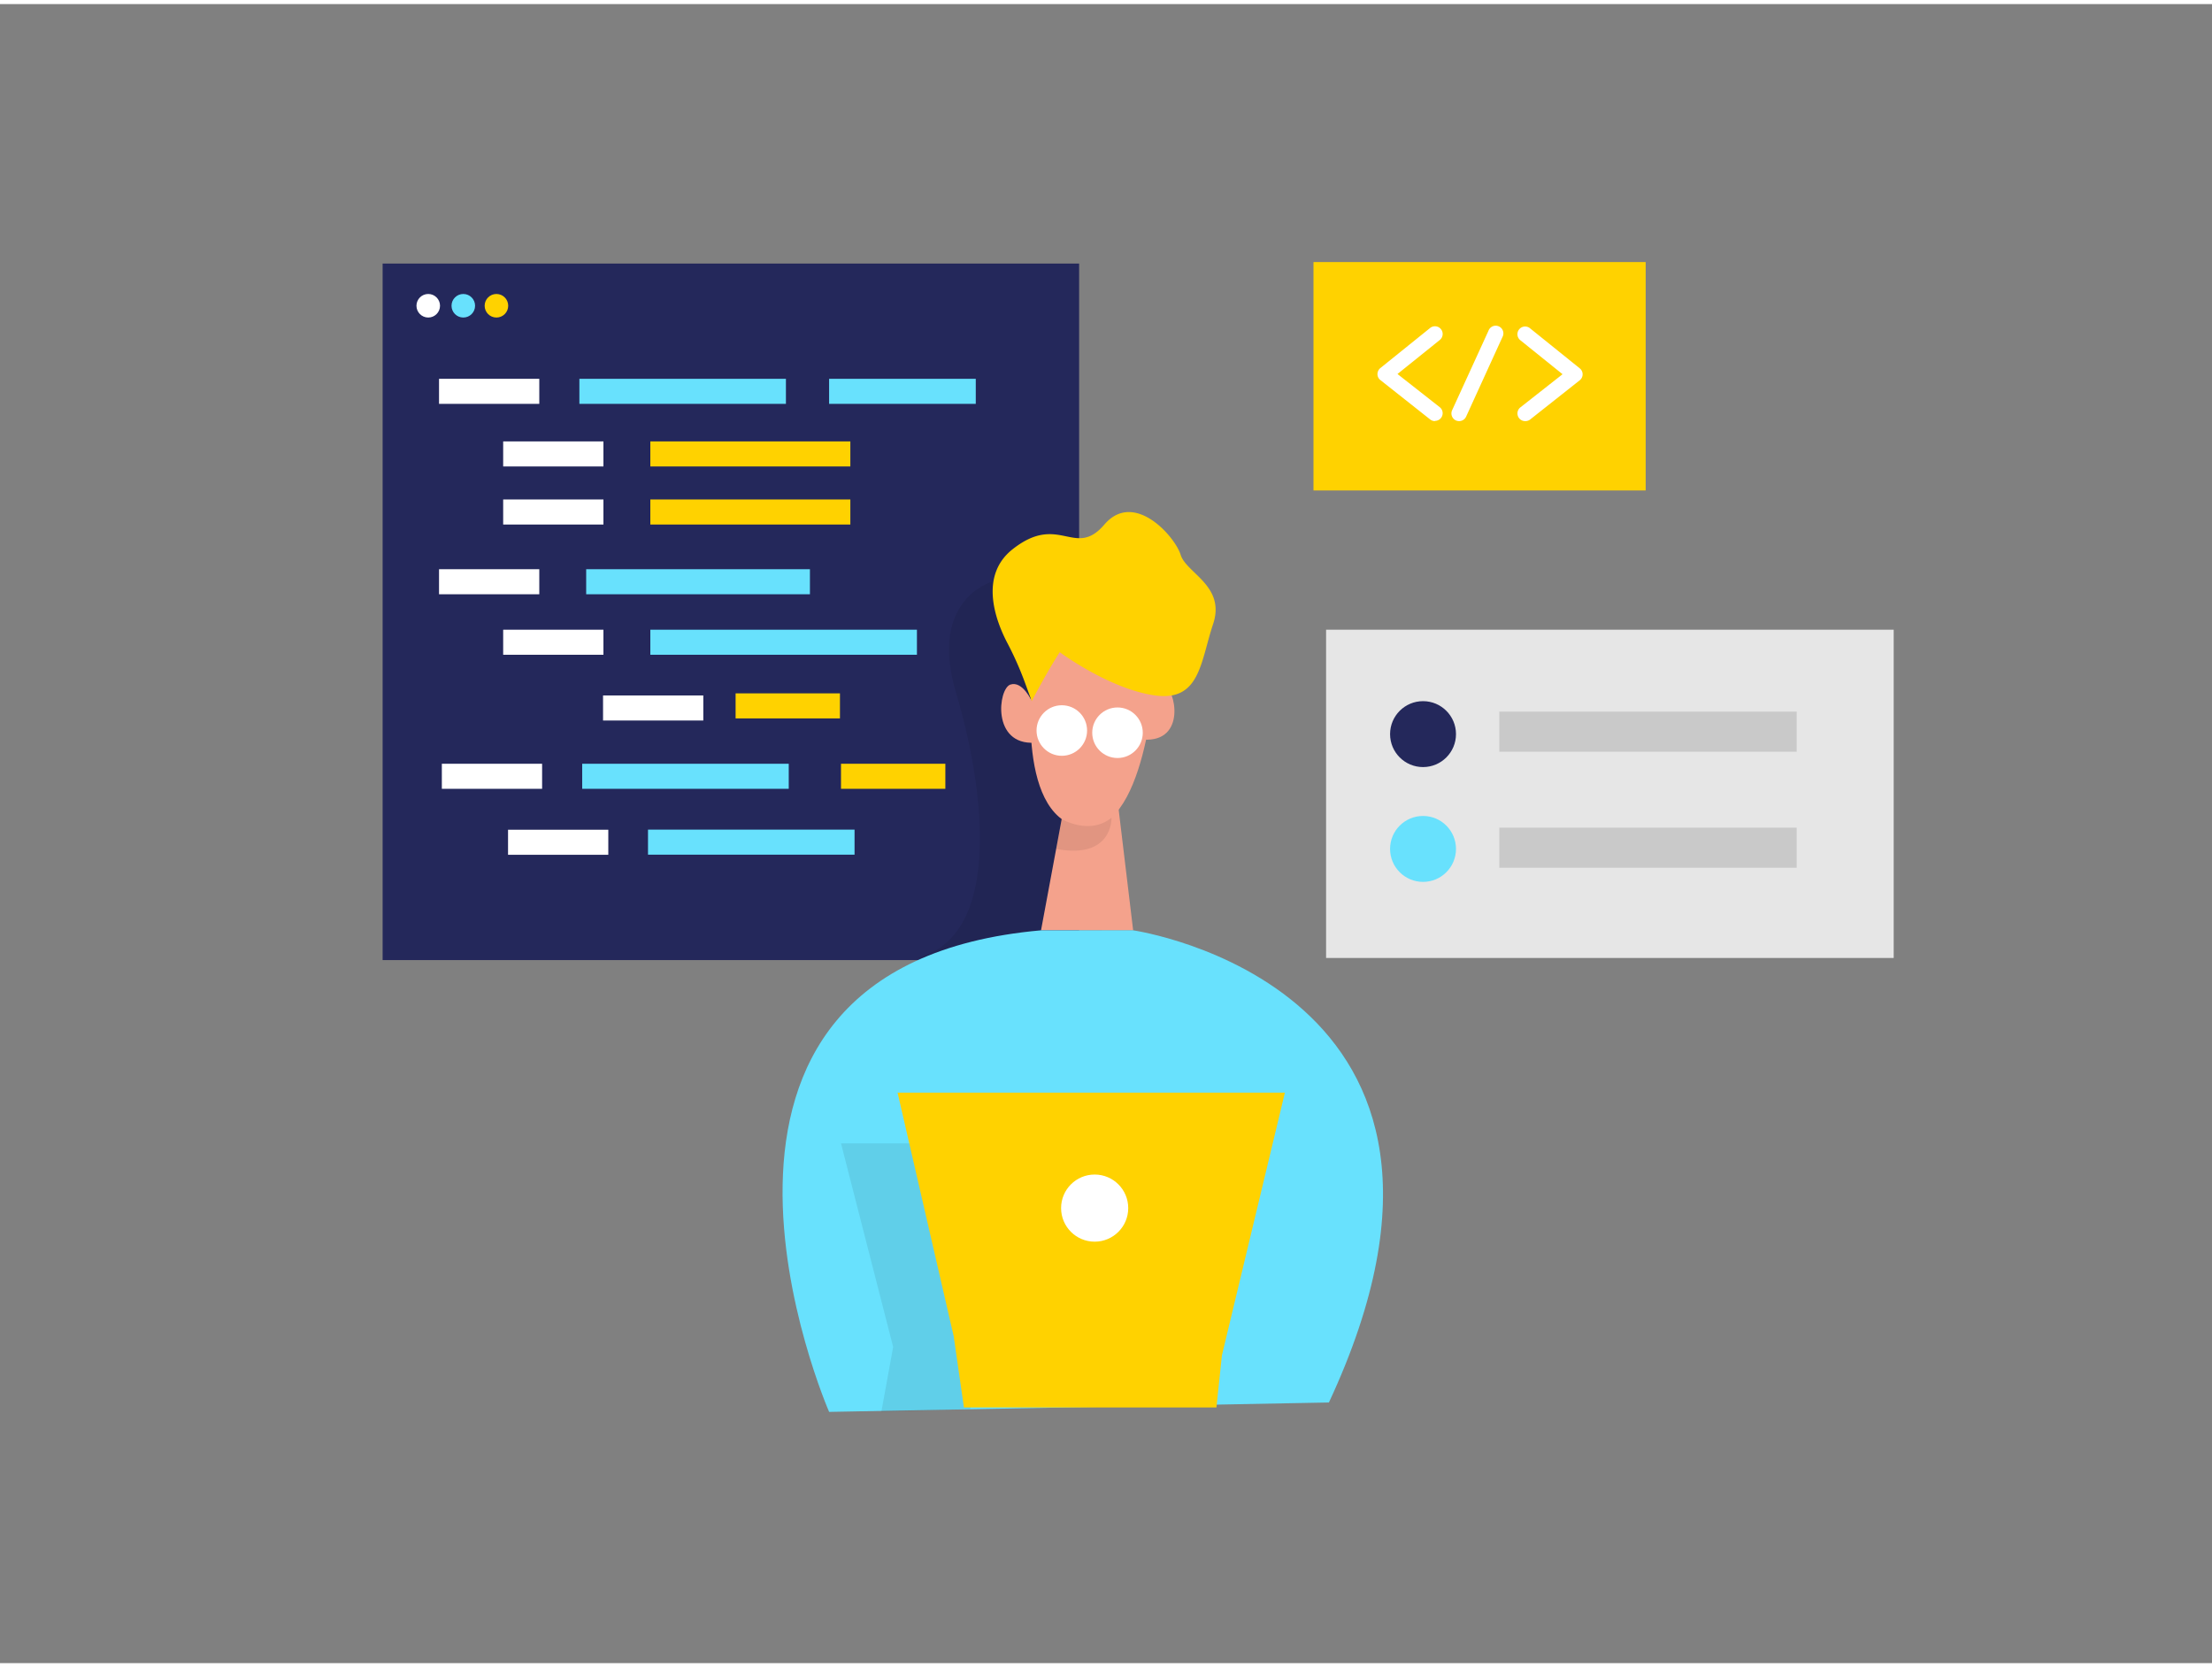 <svg id="Layer_1" data-name="Layer 1" xmlns="http://www.w3.org/2000/svg" viewBox="0 0 400 300" width="406" height="306" class="illustration styles_illustrationTablet__1DWOa"><rect x="0" y="0" width="400" height="300" fill="#808080" stroke="none"/><path d="M206.54,126.05s1.64-3.73,3.86-3,4.19,10.46-3.64,9.95Z" fill="#f4a28c"></path><rect x="69.19" y="46.92" width="125.95" height="125.95" fill="#24285b"></rect><rect x="106" y="102.19" width="40.46" height="4.53" fill="#68e1fd"></rect><rect x="117.6" y="89.58" width="36.17" height="4.53" fill="#ffd200"></rect><rect x="152.08" y="137.37" width="18.87" height="4.53" fill="#ffd200"></rect><rect x="133.02" y="124.64" width="18.87" height="4.53" fill="#ffd200"></rect><rect x="117.6" y="113.13" width="48.21" height="4.53" fill="#68e1fd"></rect><rect x="90.99" y="113.13" width="18.13" height="4.53" fill="#fff"></rect><rect x="109.05" y="125.02" width="18.13" height="4.53" fill="#fff"></rect><rect x="91.87" y="149.3" width="18.13" height="4.53" fill="#fff"></rect><rect x="79.39" y="102.19" width="18.13" height="4.53" fill="#fff"></rect><circle cx="77.44" cy="54.55" r="2.13" fill="#fff"></circle><circle cx="83.78" cy="54.55" r="2.13" fill="#68e1fd"></circle><circle cx="89.77" cy="54.55" r="2.13" fill="#ffd200"></circle><rect x="79.39" y="67.76" width="18.13" height="4.53" fill="#fff"></rect><rect x="90.99" y="79.08" width="18.13" height="4.53" fill="#fff"></rect><rect x="117.6" y="79.08" width="36.17" height="4.53" fill="#ffd200"></rect><rect x="90.99" y="89.58" width="18.13" height="4.53" fill="#fff"></rect><rect x="104.77" y="67.76" width="37.35" height="4.53" fill="#68e1fd"></rect><rect x="79.9" y="137.37" width="18.13" height="4.53" fill="#fff"></rect><rect x="105.28" y="137.37" width="37.35" height="4.53" fill="#68e1fd"></rect><rect x="117.18" y="149.28" width="37.35" height="4.53" fill="#68e1fd"></rect><rect x="149.93" y="67.76" width="26.52" height="4.53" fill="#68e1fd"></rect><rect x="237.52" y="46.65" width="60.07" height="41.3" fill="#ffd200"></rect><path d="M179.43,104.45s-11.63,3.11-6.52,20.19,8.53,43.91-7.1,47.85H199.6l-2.77-43.33Z" opacity="0.08"></path><path d="M259.48,75.41a1.41,1.41,0,0,1-.86-.3l-9-7.12a1.35,1.35,0,0,1-.53-1.08,1.41,1.41,0,0,1,.52-1.09l9-7.25a1.39,1.39,0,1,1,1.75,2.17l-7.65,6.15,7.64,6a1.39,1.39,0,0,1-.87,2.48Z" fill="#fff"></path><polygon points="192.82 142.91 188.25 167.49 204.91 167.49 201.96 142.91 192.82 142.91" fill="#f4a28c"></polygon><path d="M275.79,75.41a1.39,1.39,0,0,1-.86-2.48l7.63-6-7.64-6.15a1.39,1.39,0,1,1,1.74-2.17l9,7.25a1.38,1.38,0,0,1,0,2.17l-9,7.12A1.41,1.41,0,0,1,275.79,75.41Z" fill="#fff"></path><path d="M263.86,75.41a1.47,1.47,0,0,1-.58-.12,1.4,1.4,0,0,1-.69-1.85l6.57-14.36a1.39,1.39,0,1,1,2.52,1.15L265.12,74.6A1.38,1.38,0,0,1,263.86,75.41Z" fill="#fff"></path><path d="M186.83,121.11s-3.53,25.42,8.45,27.7,13.62-27.7,13.62-27.7,1.93-9.17-4.7-15.13S183.77,105.94,186.83,121.11Z" fill="#f4a28c"></path><path d="M186.57,126.05l-1.23-3.36a58.65,58.65,0,0,0-3.16-7.12c-2.13-4.06-5.19-12.17.94-17,8.42-6.64,11.23,1.8,16.59-4.46s12.77,2.16,13.79,5.48,8.17,5.62,5.87,12.51S217,126.2,208.76,125s-17.13-7.81-17.13-7.81S189.26,120.85,186.57,126.05Z" fill="#ffd200"></path><circle cx="192.01" cy="131.36" r="4.57" fill="#fff"></circle><circle cx="202.08" cy="131.76" r="4.57" fill="#fff"></circle><path d="M149.93,254.57S114.74,174,188.25,167.49h16.66s70.46,10.15,35.4,85.38Z" fill="#68e1fd"></path><polygon points="164.42 206.01 152.08 206.01 161.51 242.83 159.37 254.57 175.46 254.06 179.51 220.1 164.42 206.01" opacity="0.08"></polygon><path d="M186.57,126.05s-1.64-3.73-3.86-3-3.42,11,4.42,10.51Z" fill="#f4a28c"></path><polygon points="172.46 240.9 162.31 196.84 232.35 196.84 220.96 244.36 219.97 253.77 174.31 253.77 172.46 240.9" fill="#ffd200"></polygon><circle cx="197.95" cy="217.72" r="6.07" fill="#fff"></circle><rect x="239.8" y="113.13" width="102.64" height="59.36" fill="#e6e6e6"></rect><circle cx="257.33" cy="132.01" r="5.96" fill="#24285b"></circle><circle cx="257.33" cy="152.77" r="5.96" fill="#68e1fd"></circle><rect x="271.12" y="127.94" width="53.78" height="7.25" fill="#c9c9c9"></rect><rect x="271.12" y="148.93" width="53.78" height="7.25" fill="#c9c9c9"></rect><path d="M192,147.37s5,3,9-.24c0,0,.28,7.59-10,5.64Z" opacity="0.08"></path></svg>